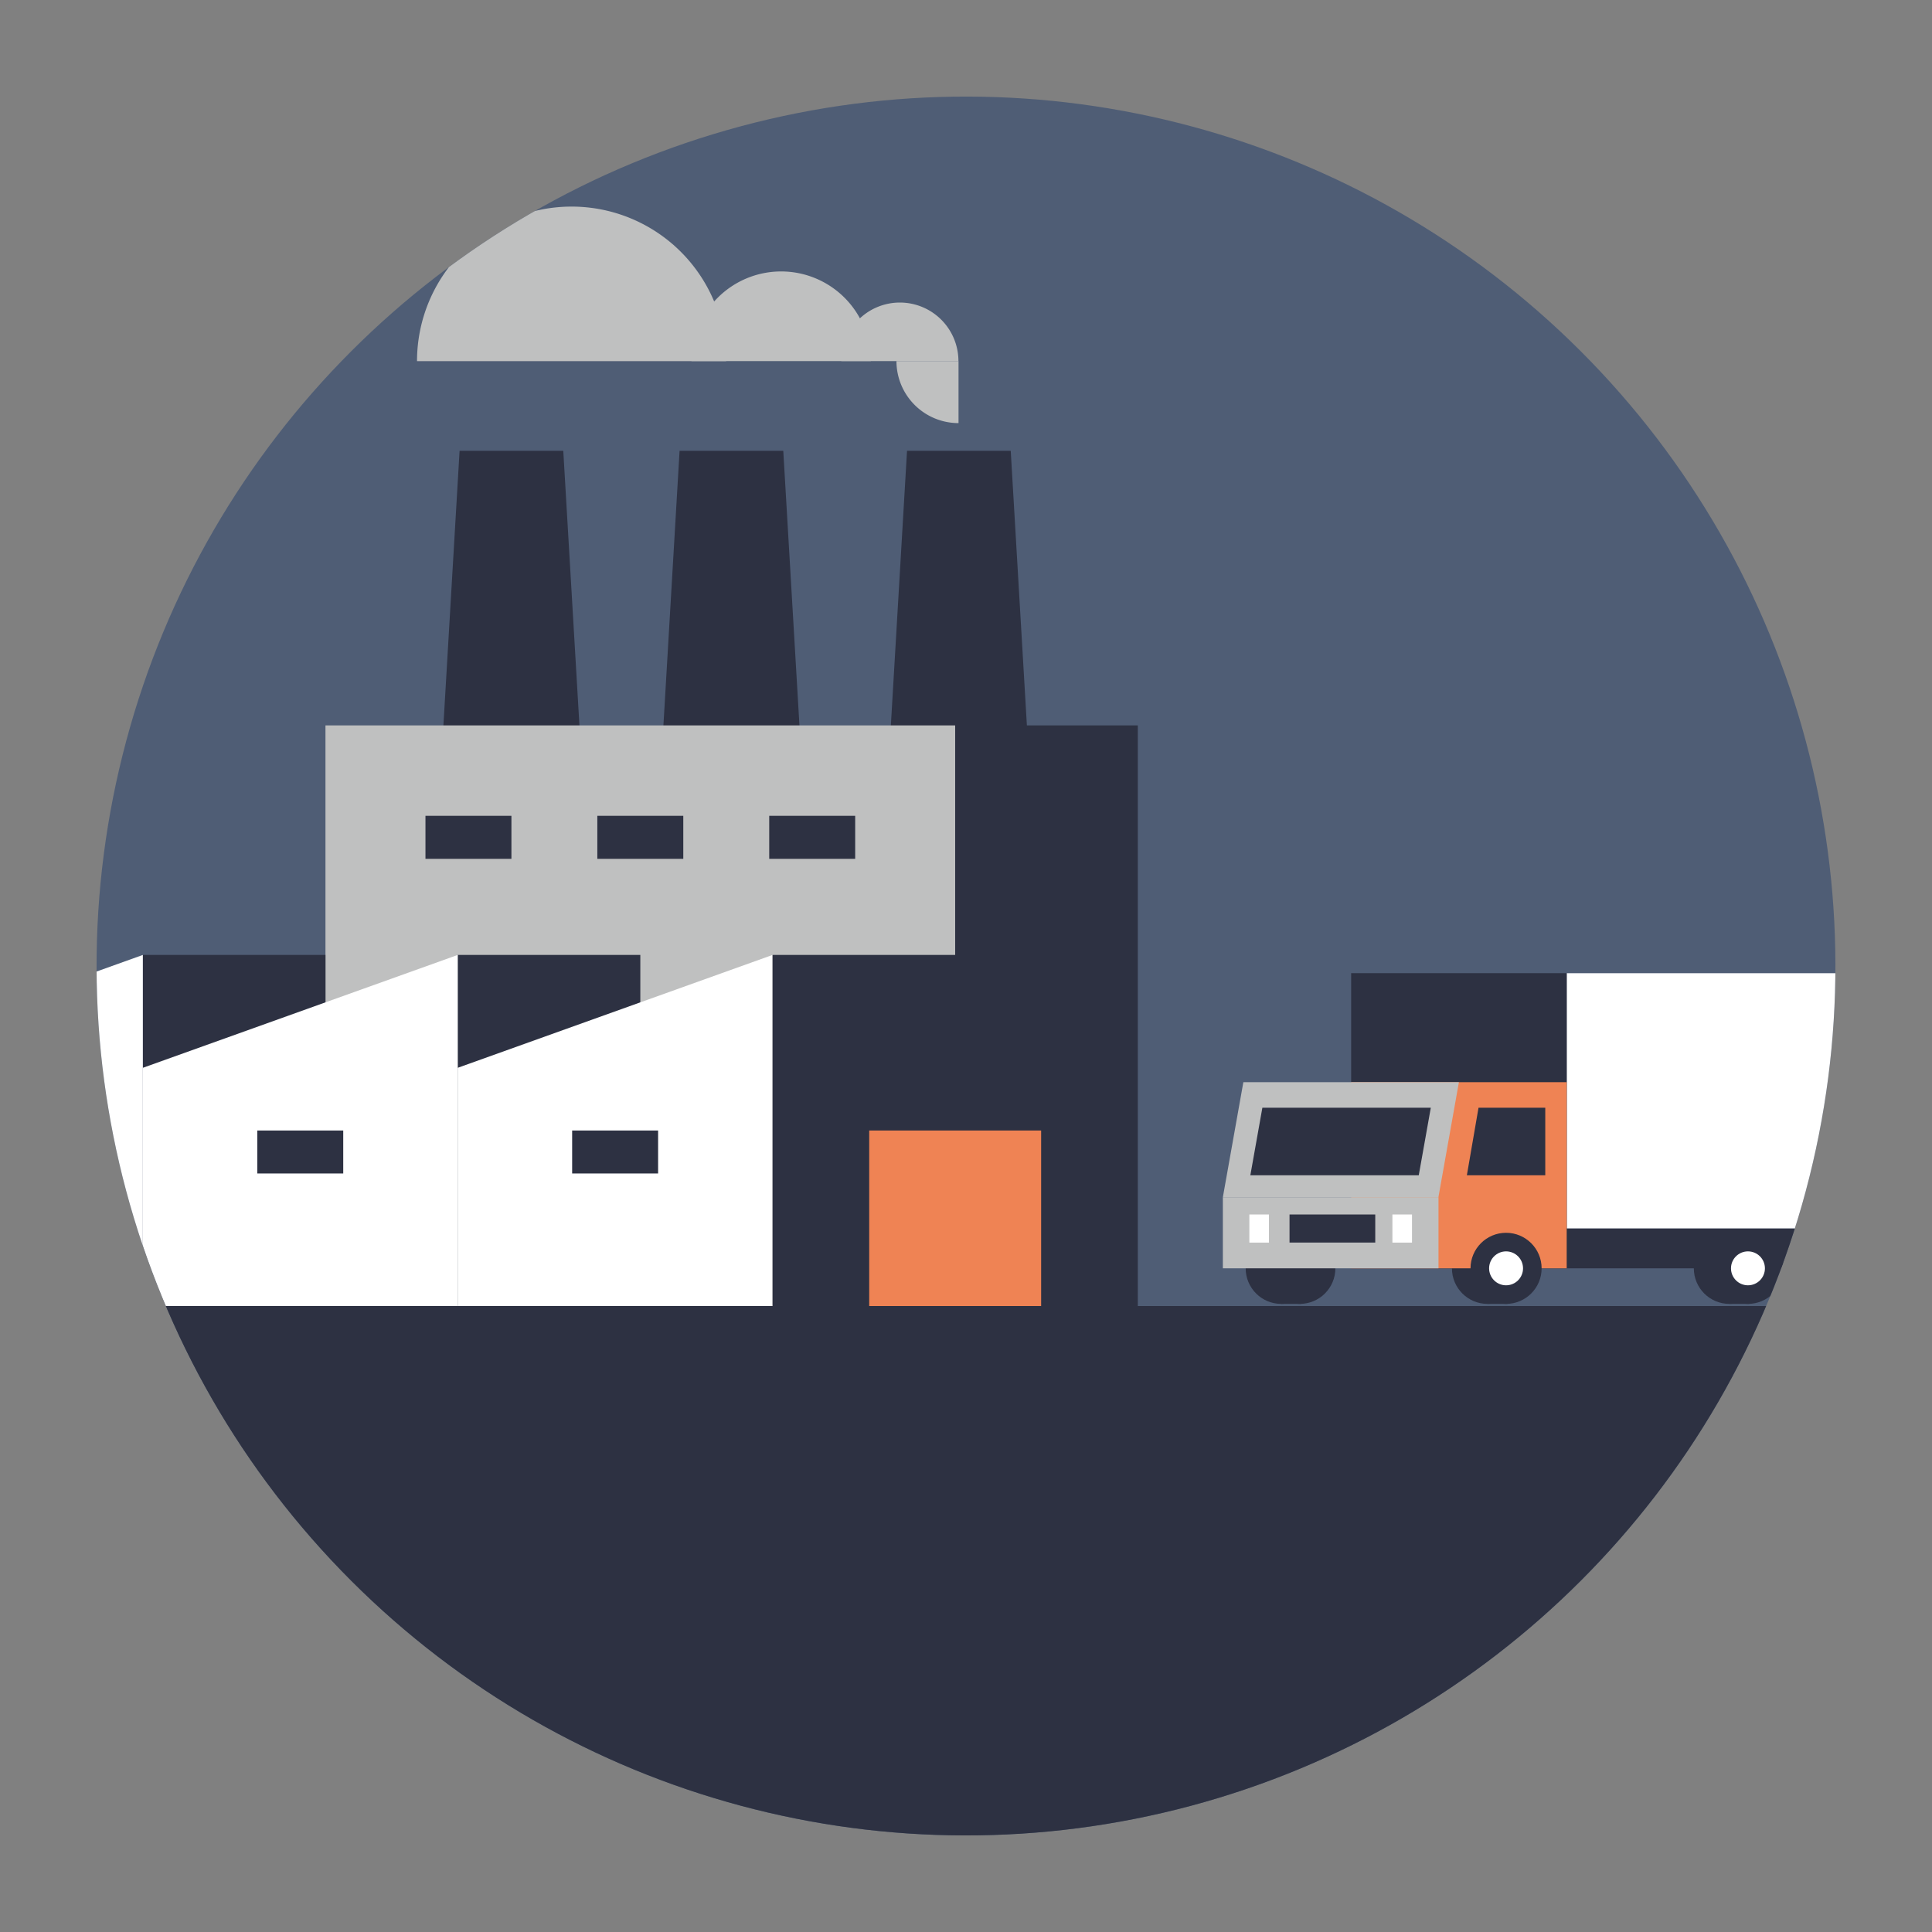 <svg xmlns="http://www.w3.org/2000/svg" xmlns:xlink="http://www.w3.org/1999/xlink" viewBox="0 0 1000 1000"><rect x="0" y="0" width="1000" height="1000" fill="#808080" stroke="none"/><defs><style>.cls-1{fill:none;}.cls-2{clip-path:url(#clip-path);}.cls-3{fill:#4f5d75;}.cls-4{fill:#2d3142;}.cls-5{fill:#fff;}.cls-6{fill:#ef8354;}.cls-7{fill:#bfc0c0;}</style><clipPath id="clip-path"><circle class="cls-1" cx="500" cy="500" r="450" transform="translate(-207.11 500) rotate(-45)"/></clipPath></defs><title>8_intake</title><g id="_10_fail" data-name="10_fail"><g class="cls-2"><circle class="cls-3" cx="500" cy="500" r="450" transform="translate(-207.11 500) rotate(-45)"/><path class="cls-4" d="M85.75,676h0A448.71,448.71,0,0,0,181.8,818.2c175.74,175.74,460.66,175.74,636.4,0A448.69,448.69,0,0,0,914.25,676Z"/><circle class="cls-4" cx="663.16" cy="656.49" r="18.4"/><rect class="cls-4" x="663.16" y="638.02" width="10.36" height="36.87" transform="translate(1336.68 1312.91) rotate(-180)"/><circle class="cls-4" cx="672.78" cy="656.49" r="18.4"/><circle class="cls-4" cx="769.92" cy="656.49" r="18.4"/><rect class="cls-4" x="769.92" y="638.02" width="10.36" height="36.87" transform="translate(1550.2 1312.91) rotate(-180)"/><rect class="cls-5" x="810.92" y="503.71" width="153.89" height="132.17" transform="translate(1775.73 1139.6) rotate(-180)"/><rect class="cls-4" x="699.35" y="635.89" width="239.05" height="20.6"/><rect class="cls-4" x="699.35" y="503.71" width="111.57" height="152.77"/><rect class="cls-6" x="699.35" y="560.13" width="111.57" height="96.36"/><polygon class="cls-7" points="755.13 560.13 643.56 560.13 632.95 619.68 744.52 619.68 755.13 560.13"/><polygon class="cls-4" points="740.58 573.36 653.4 573.36 647.18 608.31 734.35 608.31 740.58 573.36"/><rect class="cls-7" x="632.95" y="619.68" width="111.61" height="36.81"/><rect class="cls-5" x="720.71" y="628.6" width="10.14" height="14.58"/><rect class="cls-5" x="646.67" y="628.6" width="10.14" height="14.58"/><rect class="cls-4" x="667.46" y="628.61" width="44.37" height="14.55"/><polygon class="cls-4" points="799.83 608.31 759.25 608.31 765.28 573.36 799.83 573.36 799.83 608.31"/><circle class="cls-4" cx="779.54" cy="656.49" r="18.4"/><circle class="cls-5" cx="779.54" cy="656.49" r="8.78"/><circle class="cls-4" cx="895.12" cy="656.49" r="18.4"/><rect class="cls-4" x="895.12" y="638.02" width="10.36" height="36.87" transform="translate(1800.6 1312.91) rotate(-180)"/><circle class="cls-4" cx="904.74" cy="656.49" r="18.4"/><circle class="cls-5" cx="904.74" cy="656.49" r="8.78"/><polygon class="cls-4" points="523.15 233.32 496.31 233.32 469.48 233.32 458.35 422.27 496.31 422.27 534.27 422.27 523.15 233.32"/><polygon class="cls-4" points="405.42 233.32 378.59 233.32 351.75 233.32 340.63 422.27 378.59 422.27 416.55 422.27 405.42 233.32"/><polygon class="cls-4" points="291.55 233.32 264.71 233.32 237.88 233.32 226.75 422.27 264.71 422.27 302.67 422.27 291.55 233.32"/><rect class="cls-7" x="168.46" y="375.48" width="325.94" height="300.52"/><rect class="cls-4" x="73.93" y="494.28" width="94.53" height="181.72"/><rect class="cls-4" x="236.9" y="494.28" width="94.53" height="181.72"/><polygon class="cls-5" points="236.9 494.28 73.93 552.7 73.93 676 236.9 676 236.9 494.28"/><rect class="cls-4" x="133.17" y="585.14" width="44.49" height="22.25"/><polygon class="cls-5" points="399.87 494.28 236.9 552.7 236.9 676 399.87 676 399.87 494.28"/><rect class="cls-4" x="296.14" y="585.14" width="44.49" height="22.25"/><rect class="cls-4" x="309.18" y="422.27" width="44.49" height="22.25"/><rect class="cls-4" x="220.22" y="422.27" width="44.49" height="22.25"/><rect class="cls-4" x="398.15" y="422.27" width="44.49" height="22.25" transform="translate(840.79 866.8) rotate(180)"/><rect class="cls-4" x="399.87" y="494.28" width="94.53" height="181.72"/><rect class="cls-4" x="494.4" y="375.48" width="94.53" height="300.52"/><rect class="cls-6" x="449.9" y="585.14" width="88.99" height="90.86"/><polygon class="cls-5" points="73.93 494.28 -89.04 552.7 -89.04 676 73.93 676 73.93 494.28"/><rect class="cls-4" x="-29.8" y="585.14" width="44.49" height="22.25"/><path class="cls-7" d="M404.32,140.5a46.41,46.41,0,0,0-46.41,46.41h92.81A46.41,46.41,0,0,0,404.32,140.5Z"/><path class="cls-7" d="M465.78,156.6a30.31,30.31,0,0,0-30.31,30.31h60.61A30.31,30.31,0,0,0,465.78,156.6Z"/><path class="cls-7" d="M295.85,106.93a80,80,0,0,0-80,80h160A80,80,0,0,0,295.85,106.93Z"/><path class="cls-7" d="M464,186.91h32.13a0,0,0,0,1,0,0V219a0,0,0,0,1,0,0h0A32.13,32.13,0,0,1,464,186.91v0A0,0,0,0,1,464,186.91Z"/></g></g></svg>